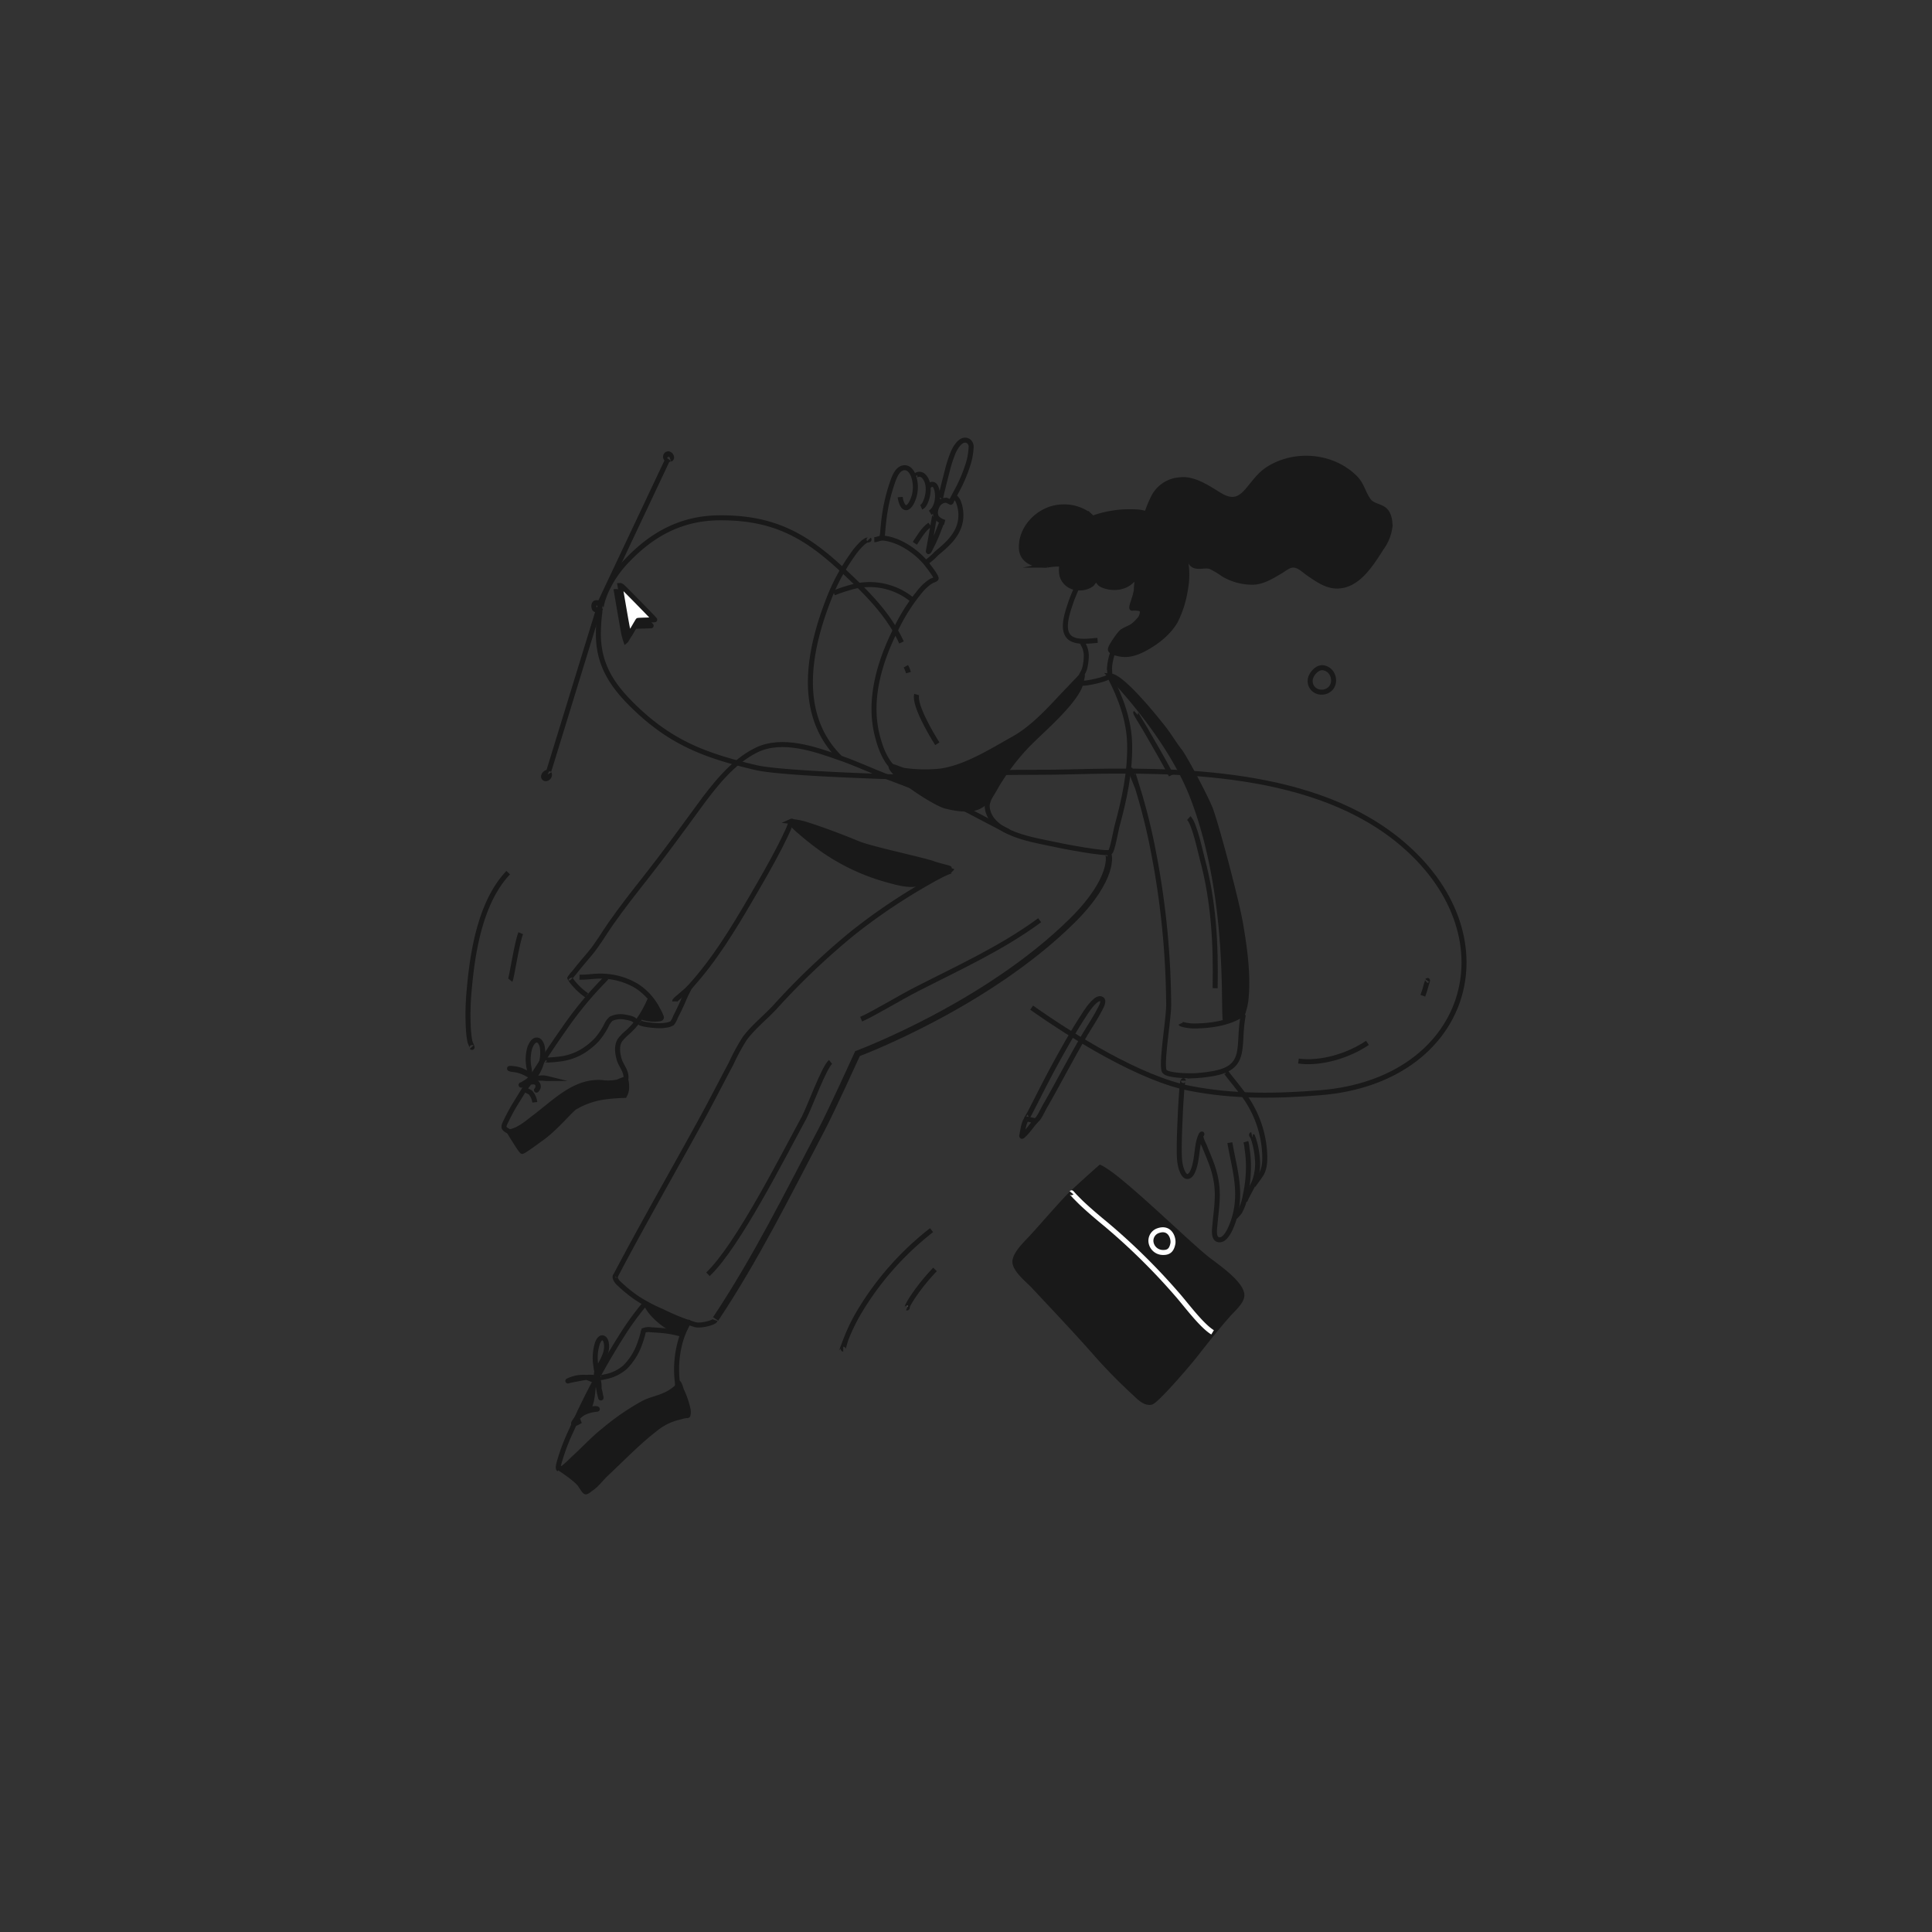 <svg id="组件_23_1" data-name="组件 23 – 1" xmlns="http://www.w3.org/2000/svg" width="510" height="510" viewBox="0 0 510 510">
  <rect x="0" y="0" width="510" height="510" fill="#333333" stroke="none"/>
  <g id="设计" transform="translate(123.24 115.983)">
    <path id="路径" d="M.018,22.6c-.12-.146.381.067.567.032a2.156,2.156,0,0,0,.87-.567c.922-.768,1.741-1.636,2.625-2.446,2.572-2.358,4.954-4.972,7.7-7.124a64.139,64.139,0,0,1,10.4-7.138c1.78-.9,3.73-1.254,5.53-2.074a11.23,11.23,0,0,0,3.017-1.909,1.325,1.325,0,0,0,.437-.85c0-.043.036-.6.153-.514.417.3.67,1.523.864,1.978a23.464,23.464,0,0,1,1.667,4.778,3.415,3.415,0,0,1,.01,1.854c-.05.092-.51.066-.6.081-.626.106-1.24.29-1.854.447a15.228,15.228,0,0,0-5.491,2.569c-4.879,3.67-9.192,8.2-13.647,12.367-1.347,1.259-2.428,2.855-3.969,3.871-.392.258-.888.779-1.368.85-.363.054-1.344-1.684-1.559-1.958C4.08,25.2.018,22.6.018,22.6Z" transform="translate(24.482 249.022)" fill="#191919" stroke="#191919" stroke-miterlimit="10" stroke-width="1.321"/>
    <path id="路径-2" data-name="路径" d="M89.008.053c-.528-.495-5.914,2.621-6.376,2.882A154.45,154.45,0,0,0,62.57,16.452,190.1,190.1,0,0,0,42.059,35.986c-2.553,2.732-5.712,5.224-7.933,8.231a54.618,54.618,0,0,0-3.61,6.656c-2.6,4.839-5.078,9.743-7.717,14.564C15.227,79.266,7.342,92.948,0,106.9" transform="translate(39.222 113.936)" fill="none" stroke="#191919" stroke-miterlimit="10" stroke-width="1.321"/>
    <path id="路径-3" data-name="路径" d="M0,26.12c3.15-1.378,10.373-5.747,14.6-7.906C25.669,12.555,37.058,7.4,47.117,0" transform="translate(104.086 126.938)" fill="none" stroke="#191919" stroke-miterlimit="10" stroke-width="1.321"/>
    <path id="路径-4" data-name="路径" d="M32.369,0c-1.709,1.331-5.719,12.372-7,14.717C19.95,24.616,7.882,48.623,0,56.042" transform="translate(63.641 164.347)" fill="none" stroke="#191919" stroke-miterlimit="10" stroke-width="1.321"/>
    <path id="路径-5" data-name="路径" d="M15.448,0c.165.172-.461.136-.672.247a5.444,5.444,0,0,0-1.082.777,18.346,18.346,0,0,0-2.585,3.06A52.594,52.594,0,0,0,5,15.323c-4.88,12.4-9.35,30.223,2.781,42.293" transform="translate(90.692 26.404)" fill="none" stroke="#191919" stroke-miterlimit="10" stroke-width="1.321"/>
    <path id="路径-6" data-name="路径" d="M.164.161s0,0,0,.007" transform="translate(106.951 26.31)" fill="none" stroke="#191919" stroke-miterlimit="10" stroke-width="1.321"/>
    <path id="路径-7" data-name="路径" d="M.074.441C.748.428,1.6-.071,2.45.009,6.607.4,11.045,3.423,13.639,6.5c.324.384,2.922,3.666,2.752,4.178-.09.269-1.063.543-1.275.675a12.071,12.071,0,0,0-2.6,2.241A48.556,48.556,0,0,0,5.874,23.842c-4.3,8.49-7.425,18.581-5.061,28.1.732,2.947,1.809,6.077,3.887,8.374" transform="translate(107.477 26.054)" fill="none" stroke="#191919" stroke-miterlimit="10" stroke-width="1.321"/>
    <path id="路径-8" data-name="路径" d="M0,0S15.3,15.544,21.643,31.963C29.451,52.175,29.811,75.036,30,80.524c.09,2.572.1,10.041.26,10.111a34.777,34.777,0,0,0,4.508-1.179,22.108,22.108,0,0,0,.9-3.417c.8-6.647-.223-13.961-1.337-20.512-1.1-6.447-6.543-26.788-8.027-30.521-1.269-3.192-6.675-13.426-8.027-15.158-1.566-2.006-2.857-4.228-4.432-6.234C11.619,10.776,3.082.217,0,0Z" transform="translate(169.926 62.454)" fill="#191919" stroke="#191919" stroke-miterlimit="10" stroke-width="1.321"/>
    <path id="路径-9" data-name="路径" d="M19.123,3.252c.054.094-.182-.116-.264-.187-.2-.169-.364-.37-.555-.545A7.852,7.852,0,0,0,16.555,1.3,11.186,11.186,0,0,0,10.217.04C4.779.429-.346,5.424.018,11.113c.218,3.4,4.037,4.481,6.844,4.253a13.532,13.532,0,0,1,3.745-.236c.123.029.073.171.061.26a7.4,7.4,0,0,0,.042,2.677A4.451,4.451,0,0,0,14.7,21.331a5.329,5.329,0,0,0,3.765-.864c.461-.386.885-1.279,1.407-1.54a3.992,3.992,0,0,1,.376.641,2.44,2.44,0,0,0,1,1,7.945,7.945,0,0,0,4.678.58,6.294,6.294,0,0,0,3-1.444c.1-.085,1.268-1.291,1.39-1.169.392.392.024,2.458.045,2.931.075,1.717-1.8,5.521-1.049,5.279a5.439,5.439,0,0,1,2.1.169c.978.258.352,2.1-.119,2.644-2.171,2.524-2.541,2.055-4.6,3.289-.714.428-3.145,3.952-3.192,4.708s1.634,1.082,2.112,1.2c2.477.59,4.676-.146,6.874-1.306,3.167-1.672,6.5-4.259,8.244-7.446a27.775,27.775,0,0,0,2.5-7.819A21.235,21.235,0,0,0,42.061,9.816C39.5,3.48,32.834,1.526,30.97,1.363A28.746,28.746,0,0,0,18.785,2.992" transform="translate(146.381 17.83)" fill="#191919" stroke="#191919" stroke-miterlimit="10" stroke-width="1.321"/>
    <path id="路径-10" data-name="路径" d="M.061,14.767c-.208-.139.176-.973.225-1.11A28.094,28.094,0,0,1,1.649,10.45,8.384,8.384,0,0,1,8.64,5.7c3.174-.434,6.4,1.475,9,3.067,1.6.983,3.456,2.34,5.449,2.053,1.631-.235,2.874-1.6,3.869-2.808,1.57-1.9,2.967-3.851,5.093-5.2C39.184-1.694,49.219-.74,55.109,5.33c1.631,1.68,2.045,4.075,3.438,5.893.974,1.272,2.7,1.36,3.956,2.225,1.42.982,1.718,3.146,1.624,4.738a12.005,12.005,0,0,1-2.263,5.554c-2.226,3.477-5.195,8.356-9.4,9.644-3.859,1.183-6.666-.821-9.747-2.92-1.157-.788-2.457-2.166-3.95-2.259-1.3-.08-2.509,1.016-3.554,1.635-2.083,1.233-4.454,2.708-6.912,2.873a14.91,14.91,0,0,1-8.114-2.076,23.226,23.226,0,0,0-3.4-2.033c-1.447-.5-3.307.393-4.6-.442-1.115-.722-.973-2.348-2.115-3.054a6.832,6.832,0,0,0-3.054-.751c-.437-.025-1.216.163-1.588-.127s-.363-1.094-.453-1.517a6.934,6.934,0,0,0-.9-2.135C3.2,19.108,2.718,17.062,1.69,15.74a5.461,5.461,0,0,0-1.628-.973Z" transform="translate(179.526 4.984)" fill="#191919" stroke="#191919" stroke-miterlimit="10" stroke-width="1.321"/>
    <path id="路径-11" data-name="路径" d="M0,0C.014-.007.078.358.085.377a2.292,2.292,0,0,0,.469.667A18.406,18.406,0,0,0,2.418,2.779,75.186,75.186,0,0,0,8.641,7.652a55.685,55.685,0,0,0,16.9,7.844c2.252.6,5.016,1.419,7.38,1.07,1.52-.224,3.069-1.377,4.426-2.03,1-.482,2-.971,3.014-1.435a4.141,4.141,0,0,0,1.392-.719c.065-.078-3.091-.8-4.1-1.191-2.55-.979-16.386-3.865-19.911-5.313C13.218,4.019,7.823,1.953,3.131.54A25.5,25.5,0,0,0,0,0Z" transform="translate(85.591 100.843)" fill="#191919" stroke="#191919" stroke-miterlimit="10" stroke-width="1.321"/>
    <path id="路径-12" data-name="路径" d="M103.5,0c.49.031,1.947,6.62-9.444,17.857-22.713,22.407-56.6,35.019-56.6,35.019s-6.77,14.9-9.558,20.215C19.018,90.015,10.606,107.012,0,122.922" transform="translate(65.664 109.269)" fill="none" stroke="#191919" stroke-miterlimit="10" stroke-width="1.643"/>
    <path id="路径-13" data-name="路径" d="M50.494,0c0-.006-.656.441-.729.522-.39.43-.8.845-1.2,1.266C47.275,3.15,45.963,4.5,44.68,5.871c-3.636,3.884-7.65,8.136-12.334,10.753C26.339,19.979,18.781,24.8,11.89,25.262a39.85,39.85,0,0,1-8.549-.3c-.709-.138-3.069-1.234-3.3-1-.287.287,1.141,1.749,1.434,2.029,3.743,3.592,10.8,7.844,12.83,8.378,2.518.664,6.35,1.34,8.787.2,2.767-1.291,3.753-4.02,5.275-6.432a60.6,60.6,0,0,1,7.366-9.573C39.636,14.51,47.6,7.915,49.8,2.858A15.9,15.9,0,0,0,50.494,0Z" transform="translate(111.985 62.409)" fill="#191919" stroke="#191919" stroke-miterlimit="10" stroke-width="1.321"/>
    <path id="路径-14" data-name="路径" d="M4.653,0c.214.4-.487.767-.7,1.164A41.545,41.545,0,0,0,2.092,5.178q-.453,1.087-.814,2.206c-.762,2.349-2.587,7.4.276,9.1,1.876,1.112,4.888.6,6.947.464" transform="translate(157.994 36.117)" fill="none" stroke="#191919" stroke-miterlimit="10" stroke-width="1.321"/>
    <path id="路径-15" data-name="路径" d="M.679.012C.622-.068.844.277.86.306c.138.251.276.5.393.763A6.091,6.091,0,0,1,1.778,3.39a13.9,13.9,0,0,1-.431,3.476c-.3,1.294-2.253,3.393-.837,3.889.744.261,6.682-.978,7.3-1.8.3-.4.068-1.879.108-2.355A15.687,15.687,0,0,1,9.084,1.849" transform="translate(161.735 53.588)" fill="none" stroke="#191919" stroke-miterlimit="10" stroke-width="1.321"/>
    <path id="路径-16" data-name="路径" d="M22.52,0s-6.862,6.081-8.53,7.844c-3.315,3.5-6.413,7.181-9.682,10.722C2.941,20.047.482,22.353.041,24.431c-.486,2.29,3.495,5.365,4.841,6.81C10.4,37.162,15.945,42.966,21.3,49.056a134.961,134.961,0,0,0,10.086,10.3c1.167,1.072,2.8,2.967,4.572,2.606,1.275-.26,9.109-9.215,11.871-12.744C50.611,45.66,53.4,42.135,56.4,38.751c1.018-1.148,3.441-3.237,3.515-4.94.136-3.138-6.736-7.8-8.973-9.534C45.511,20.068,27.691,2.387,22.52,0Z" transform="translate(144.665 192.212)" fill="#191919" stroke="#191919" stroke-miterlimit="10" stroke-width="1.321"/>
    <path id="路径-17" data-name="路径" d="M1.884.235A2.81,2.81,0,0,0,.039,3.443a3.183,3.183,0,0,0,3.21,2.545c1.58.034,2.232-.814,2.531-2.314C6.049,2.32,5.092-.89,1.884.235Z" transform="translate(180.587 208.648)" fill="none" stroke="#fff" stroke-miterlimit="10" stroke-width="1.321"/>
    <path id="路径-18" data-name="路径" d="M0,0C.008-.009.859.946.908.994c.643.639,1.269,1.3,1.932,1.916,2.006,1.875,4.115,3.66,6.234,5.4A167.755,167.755,0,0,1,27.8,26.758c2.216,2.493,6.462,8.286,9.416,10.068" transform="translate(159.637 198.893)" fill="none" stroke="#fff" stroke-miterlimit="10" stroke-width="1.321"/>
    <path id="路径-19" data-name="路径" d="M0,13.8S3.167,19.019,3.449,19c.5-.038,4.3-2.9,4.8-3.242,3.962-2.73,8.061-7.847,9.161-8.44a21.086,21.086,0,0,1,7.941-2.707c2.445-.323,5.124-.39,5.124-.39a4.622,4.622,0,0,0,.539-2.528A5.8,5.8,0,0,0,30.782.078c-.14-.34-1.9.537-2.172.61a12.408,12.408,0,0,1-4.153.136C17.275.311,12.052,5.993,6.579,10.08,5.381,10.974,2.3,13.706,0,13.8Z" transform="translate(11.159 168.957)" fill="#191919" stroke="#191919" stroke-miterlimit="10" stroke-width="1.321"/>
    <path id="路径-20" data-name="路径" d="M0,0S1.738,10.277,1.964,11.236a17.023,17.023,0,0,0,.5,1.772c.183-.147,2.236-3.784,2.3-3.794.428-.072,4.41-.126,4.4-.181C9.133,8.87,1.224.816.719.385.541.233.262-.017,0,0Z" transform="translate(39.485 40.166)" fill="#191919" stroke="#191919" stroke-miterlimit="10" stroke-width="1.321"/>
    <path id="路径-21" data-name="路径" d="M0,0S1.738,10.277,1.964,11.236a17.023,17.023,0,0,0,.5,1.772c.183-.147,2.236-3.784,2.3-3.794.428-.072,4.411-.126,4.4-.181C9.133,8.87,1.224.816.719.385.541.233.262-.017,0,0Z" transform="translate(40.423 38.575)" fill="#fff" stroke="#191919" stroke-miterlimit="10" stroke-width="1.321"/>
    <g id="编组" transform="translate(187.947 166.589)">
      <path id="路径-22" data-name="路径" d="M1.084.005c0-.016-.021.01-.024.014C.879.2.883.595.849.829.766,1.4.7,1.962.664,2.537.56,4.3.405,6.063.329,7.829.183,11.2,0,14.583,0,17.96c0,2.089,0,4.5,1.01,6.4.825,1.549,1.921,1.031,2.546-.382.9-2.043,1-4.411,1.347-6.593a11.822,11.822,0,0,1,.539-2.312,3.643,3.643,0,0,1,.335-.7c.014-.022.27-.321.187-.279-.786.393.517,2.744.679,3.154C8.06,20.818,9.266,23.176,9.835,27.1c.545,3.758-.107,7.3-.425,11.034-.079.925-.463,3.361.76,3.792,1.941.683,3.369-2.867,3.826-4.065.162-.424.312-.853.445-1.287,2.226-7.256.139-13.12-1.079-20.2" transform="translate(0.104 2.692)" fill="none" stroke="#191919" stroke-miterlimit="10" stroke-width="1.321"/>
      <path id="路径-23" data-name="路径" d="M2.841,0a7.381,7.381,0,0,1,.3,1.663,33.475,33.475,0,0,1,.378,3.964,35.584,35.584,0,0,1-.839,8.631,13.013,13.013,0,0,1-1.475,4.264A11.3,11.3,0,0,1,0,19.871" transform="translate(14.846 18.823)" fill="none" stroke="#191919" stroke-miterlimit="10" stroke-width="1.321"/>
      <path id="路径-24" data-name="路径" d="M1.827,0c-.209.051.165.4.245.6a13.212,13.212,0,0,1,.456,1.355A21.809,21.809,0,0,1,3.3,6.385a13.707,13.707,0,0,1-.728,5.91C1.941,13.913.643,15.923,0,17.531" transform="translate(17.428 16.928)" fill="none" stroke="#191919" stroke-miterlimit="10" stroke-width="1.321"/>
      <path id="路径-25" data-name="路径" d="M0,0C.184-.048,1,1.115,1.181,1.346,2.388,2.851,3.59,4.363,4.758,5.9A28.556,28.556,0,0,1,10.4,20.354c.184,2.046.321,4.734-.741,6.618-.251.446-1.837,2.664-2.164,3.056" transform="translate(12.162 0.284)" fill="none" stroke="#191919" stroke-miterlimit="10" stroke-width="1.321"/>
    </g>
    <path id="路径-26" data-name="路径" d="M32.376,0c2.875,5.527,5.119,11.557,5.237,17.847.143,7.573-1.433,14.606-3.391,21.846-.207.764-1.185,6.3-1.766,6.646C31.444,46.946,20.034,44.777,18,44.32,12.683,43.124.865,41.648.02,34.542-.164,33,1,31.451,1.4,30" transform="translate(137.344 62.647)" fill="none" stroke="#191919" stroke-miterlimit="10" stroke-width="1.321"/>
    <path id="路径-27" data-name="路径" d="M0,61.638c-.061-.252,1.016-1.364,1.179-1.577C2.457,58.4,3.841,56.82,5.187,55.217c2.066-2.459,3.671-5.28,5.507-7.908,2.923-4.184,6.1-8.227,9.258-12.231,4.815-6.1,9.424-12.449,14.013-18.721,4.011-5.481,8.91-11.817,15.177-14.886,6.865-3.362,15.545-.228,22.228,2.11,4.251,1.487,8.338,3.412,12.539,5.032,6.895,2.66,14.009,5.113,20.583,8.52,3.533,1.83,7.695,4.073,11.253,5.853" transform="translate(27.273 80.561)" fill="none" stroke="#191919" stroke-miterlimit="10" stroke-width="1.321"/>
    <path id="路径-28" data-name="路径" d="M31.014.078c-.119-.506-.8,1.588-.959,1.945C29.34,3.6,28.6,5.147,27.811,6.684c-2.386,4.644-5.013,9.17-7.644,13.679-4.77,8.178-9.607,16.149-15.979,23.2C2.4,45.541,0,47.038,0,47.552" transform="translate(54.853 100.806)" fill="none" stroke="#191919" stroke-miterlimit="10" stroke-width="1.321"/>
    <path id="路径-29" data-name="路径" d="M0,0C-.1.094,2.192,3.772,2.3,3.955c2.388,4.163,4.849,8.315,7.084,12.562" transform="translate(176.555 72.154)" fill="none" stroke="#191919" stroke-miterlimit="10" stroke-width="1.321"/>
    <path id="路径-30" data-name="路径" d="M0,0C1.494,1.328,3.04,8.84,3.562,10.762,6.6,21.972,7.187,33.353,6.956,44.906" transform="translate(190.565 99.972)" fill="none" stroke="#191919" stroke-miterlimit="10" stroke-width="1.321"/>
    <path id="路径-31" data-name="路径" d="M0,0c-.084.192,1.965,5.073,2.13,5.581a154.413,154.413,0,0,1,4.1,16.428,218.981,218.981,0,0,1,4.1,40.72c.045,3.6-2.065,15.648-1.162,17.53.61,1.27,6.568,1.3,7.778,1.261a38.934,38.934,0,0,0,4.733-.513c9.787-1.551,6.707-7.311,8.354-15.547" transform="translate(174.932 86.47)" fill="none" stroke="#191919" stroke-miterlimit="10" stroke-width="1.321"/>
    <path id="路径-32" data-name="路径" d="M0,2.7c.078.163.835.311,1.01.356a12.166,12.166,0,0,0,3.306.276C8.4,3.228,13.278,2.468,16.671,0" transform="translate(188.454 151.508)" fill="none" stroke="#191919" stroke-miterlimit="10" stroke-width="1.321"/>
    <path id="路径-33" data-name="路径" d="M3.148,0A3.016,3.016,0,0,0,1.994.365,4.494,4.494,0,0,0,.158,2.676,2.925,2.925,0,0,0,2.774,6.459a3.279,3.279,0,0,0,1.383-.166C7.393,5.184,6.633.213,3.148,0Z" transform="translate(222.577 60.258)" fill="none" stroke="#191919" stroke-miterlimit="10" stroke-width="1.321"/>
    <path id="路径-34" data-name="路径" d="M.08,0C-.667,2.695,4,10.613,5.537,12.984" transform="translate(118.654 67.36)" fill="none" stroke="#191919" stroke-miterlimit="10" stroke-width="1.321"/>
    <path id="路径-35" data-name="路径" d="M0,0A7.6,7.6,0,0,1,.679,1.68" transform="translate(115.884 59.901)" fill="none" stroke="#191919" stroke-miterlimit="10" stroke-width="1.321"/>
    <path id="路径-36" data-name="路径" d="M.036,23.756c-.093.107.02-.284.047-.423.079-.405.169-.809.276-1.208a20.512,20.512,0,0,1,1.215-3.193,28.65,28.65,0,0,1,5.5-7.837C13.727,4.156,21.387.129,30.977.005,45.724-.186,54.192,4.862,63.725,13.731,71.236,20.717,76.171,26,79.333,32.9" transform="translate(35.398 20.708)" fill="none" stroke="#191919" stroke-miterlimit="10" stroke-width="1.321"/>
    <path id="路径-37" data-name="路径" d="M.7,0C.423.219.4,1.319.353,1.689A42.709,42.709,0,0,0,.007,6.553c-.2,9.042,4,14.805,10.42,20.8,9.625,8.984,18.684,12.151,31.162,15.092,7.466,1.759,41.646,2.585,45.119,2.726" transform="translate(34.716 44.199)" fill="none" stroke="#191919" stroke-miterlimit="10" stroke-width="1.321"/>
    <path id="路径-38" data-name="路径" d="M0,1.138c.437-.685,1.625.088,2.437.065Q5.644,1.114,8.84.86C18.233.109,27.563.461,36.967.213c28.721-.756,65.5-.567,88.41,19.379,28.61,24.9,16.676,62.139-22.02,65.3-11.75.961-22.977,1.116-34.543-1.141C55.734,81.2,37.921,70.124,27.05,62.45" transform="translate(122.038 87.562)" fill="none" stroke="#191919" stroke-miterlimit="10" stroke-width="1.321"/>
    <path id="路径-39" data-name="路径" d="M0,4.8C5.979,5.616,13.245,3.374,18.2,0" transform="translate(219.524 159.309)" fill="none" stroke="#191919" stroke-miterlimit="10" stroke-width="1.321"/>
    <path id="路径-40" data-name="路径" d="M1.179.049c.2-.271-.164.658-.248.987C.671,2.049.357,3.059,0,4.041" transform="translate(252.359 142.828)" fill="none" stroke="#191919" stroke-miterlimit="10" stroke-width="1.321"/>
    <path id="路径-41" data-name="路径" d="M.978,46.052c.378.411-.4-1.048-.5-1.6A28.792,28.792,0,0,1,.1,41.126a67.374,67.374,0,0,1,.2-9.91C1.17,21.049,3.236,7.77,10.617,0" transform="translate(0.297 114.376)" fill="none" stroke="#191919" stroke-miterlimit="10" stroke-width="1.321"/>
    <path id="路径-42" data-name="路径" d="M0,12.4C.3,12.035,1.753,2.366,2.761,0" transform="translate(11.464 130.366)" fill="none" stroke="#191919" stroke-miterlimit="10" stroke-width="1.321"/>
    <path id="路径-43" data-name="路径" d="M0,2.217A46.377,46.377,0,0,1,4.507.708a17.715,17.715,0,0,1,16.3,3.424" transform="translate(96.886 38.323)" fill="none" stroke="#191919" stroke-miterlimit="10" stroke-width="1.321"/>
    <path id="路径-44" data-name="路径" d="M1.611.944a.774.774,0,0,0-.344-.8,1.062,1.062,0,0,0-.824-.1C-.058.2-.065,1.057.086,1.457.389,2.257,1.559,1.95,1.611.944Z" transform="translate(33.525 43.103)" fill="none" stroke="#191919" stroke-miterlimit="10" stroke-width="1.321"/>
    <path id="路径-45" data-name="路径" d="M.136,0C.2-.026.014.1.006.169A1.418,1.418,0,0,0,.083.761,3.852,3.852,0,0,0,1.125,2.146a37.041,37.041,0,0,0,4.81,3.879,42.974,42.974,0,0,0,6.554,3.436,55.03,55.03,0,0,0,8.623,3.457c1.476.407,5.07-.5,5.3-1.18" transform="translate(39.126 220.77)" fill="none" stroke="#191919" stroke-miterlimit="10" stroke-width="1.321"/>
    <path id="路径-46" data-name="路径" d="M23.06,0c.089.146-.268.215-.379.345-.34.4-.683.8-1.009,1.216-1.55,1.965-3.026,4.008-4.379,6.113A188.021,188.021,0,0,0,3.53,33.34a54.484,54.484,0,0,0-3.1,8c-.061.232-.7,2.183-.293,2.386" transform="translate(24.13 228.077)" fill="none" stroke="#191919" stroke-miterlimit="10" stroke-width="1.321"/>
    <path id="路径-47" data-name="路径" d="M3.176,0c-.086-.078-.54.854-.562.9A27.554,27.554,0,0,0,1.235,4.193,27.5,27.5,0,0,0,.267,16.51" transform="translate(55.393 233.052)" fill="none" stroke="#191919" stroke-miterlimit="10" stroke-width="1.321"/>
    <path id="路径-48" data-name="路径" d="M.062,0C-.179.173.351.518.5.776A11.764,11.764,0,0,0,2.276,3.07C3.9,4.752,6.509,6.79,8.867,7.241c1.06.2,1.409-.447,1.806-1.335.076-.17.4-.711.265-.908s-.667-.278-.875-.36c-.772-.3-1.527-.645-2.282-.99C6.824,3.21,5.85,2.842,4.855,2.5,3.321,1.966,2.036,1.016.561.426" transform="translate(47.208 228.25)" fill="#191919" stroke="#191919" stroke-miterlimit="10" stroke-width="1.321"/>
    <path id="路径-49" data-name="路径" d="M0,12.639c.086.217,1.692-.2,1.816-.223A10.968,10.968,0,0,0,6.924,9.9a16.483,16.483,0,0,0,3.929-6.411A25.1,25.1,0,0,0,11.6,1.074c.062-.234.08-.735.317-.879A3.548,3.548,0,0,1,13.764.05c1.423.084,2.862.162,4.274.356a28.338,28.338,0,0,1,3.224.662c.229.059.872.1,1,.356" transform="translate(34.862 234.998)" fill="none" stroke="#191919" stroke-miterlimit="10" stroke-width="1.321"/>
    <path id="路径-50" data-name="路径" d="M7.944,10.286c.057.092-.053-.209-.076-.315-.043-.2-.085-.4-.13-.594A17.579,17.579,0,0,1,7.4,7.4a12.872,12.872,0,0,1,.412-5.992c.2-.518.7-1.6,1.446-1.385.853.248.97,1.593.966,2.3-.014,2.366-1.619,4.419-2.542,6.5-.226.51-.114,1.915-.506,2.266-.28.251-1.853-.591-2.212-.63a9.152,9.152,0,0,0-4.95.912c-.089.059.209-.045.312-.072q.245-.062.493-.115.762-.163,1.531-.3c1.535-.272,3.589-.786,5.123-.241,1.067.379.663,2.779.832,3.688a8.878,8.878,0,0,0,.247,1.027c.053.169.1.647.2.495.064-.106-.106-.6-.126-.716a10.854,10.854,0,0,0-.658-2.466c-.091-.21-.412-.931-.755-.712-.57.362-.537,1.6-.61,2.166-.174,1.342-.371,3.571-1.307,4.655-.081.094-.2-.152-.287-.187a.814.814,0,0,0-.669.091c-.19.1-1,.976-1.159.927-.017,0,.341-.587.362-.623q.354-.586.695-1.179.595-1.043,1.2-2.08c.018-.031.346-.643.367-.636a8.653,8.653,0,0,1-.449,1.105c-.5,1.02-1.033,2.03-1.554,3.041-.037.073-.493.784-.421.855s.87-.527.955-.573a6.432,6.432,0,0,1,2.575-.823c.176-.011.738-.067.87.106.028.036-.4.075-.427.078-.3.034-.6.08-.89.143a8.37,8.37,0,0,0-2.412.825,7.184,7.184,0,0,0-2.136,2.015c-.056.079-.529.71-.378.786.365.182,1.551-.635,1.9-.777" transform="translate(26.658 237.171)" fill="none" stroke="#191919" stroke-miterlimit="10" stroke-width="1.321"/>
    <path id="路径-51" data-name="路径" d="M.005,31.4c-.069,0,.589-2.252.618-2.329A47.651,47.651,0,0,1,4.1,21.811,77.976,77.976,0,0,1,23.322,0" transform="translate(99.349 208.747)" fill="none" stroke="#191919" stroke-miterlimit="10" stroke-width="1.321"/>
    <path id="路径-52" data-name="路径" d="M0,10.153c.141.057.056-.3.115-.44A10,10,0,0,1,.61,8.755,26.992,26.992,0,0,1,2.1,6.442,54.451,54.451,0,0,1,7.4,0" transform="translate(116.18 219.118)" fill="#969696" stroke="#191919" stroke-miterlimit="10" stroke-width="1.321"/>
    <path id="路径-53" data-name="路径" d="M1.319.061C.656-.289-.418.952.17,1.513c.627.6,1.757-.485,1.32-1.2" transform="translate(20.239 87.897)" fill="none" stroke="#191919" stroke-miterlimit="10" stroke-width="1.321"/>
    <path id="路径-54" data-name="路径" d="M.888,1.464C.736,1.667.317,1.4.2,1.292A.8.8,0,0,1,.464.048c.8-.324,1.6,1.09.8,1.39" transform="translate(52.442 3.818)" fill="none" stroke="#191919" stroke-miterlimit="10" stroke-width="1.321"/>
    <path id="路径-55" data-name="路径" d="M1.258,31.657c-.014,0,.24-.388.249-.4.205-.329.406-.66.588-1,.48-.9.931-1.818,1.4-2.726C4.9,24.778,6.27,22.014,7.734,19.293c2.881-5.353,5.852-10.682,9.21-15.751.475-.718,2.9-4.315,4.178-3.392.707.512-.151,1.97-.412,2.5-1.129,2.278-2.6,4.422-3.9,6.608-3.8,6.414-7.164,13.068-10.9,19.52-.376.649-1.41,3.079-2.211,3.4-.449.18-2.275-.641-2.535-.25C.472,32.963.287,34.78.043,36c-.011.053-.085.311-.011.356s.331-.209.374-.247c1.329-1.163,2.182-2.718,3.4-3.935" transform="translate(146.477 147.629)" fill="none" stroke="#191919" stroke-miterlimit="10" stroke-width="1.321"/>
    <path id="路径-56" data-name="路径" d="M.017.009C-.046-.043.085.156.125.227c.087.152.183.3.283.438a11.707,11.707,0,0,0,.878,1.094A17.773,17.773,0,0,0,4.45,4.575" transform="translate(27.191 142.191)" fill="none" stroke="#191919" stroke-miterlimit="10" stroke-width="1.321"/>
    <path id="路径-57" data-name="路径" d="M13.35,0c0,.042-.154.214-.178.252-.141.226-.255.47-.378.706-.455.877-.883,1.765-1.267,2.676C10.9,5.126,10.2,6.558,9.46,8a6.66,6.66,0,0,1-.938,1.753,4.748,4.748,0,0,1-1.877.532C5.2,10.609.682,10.133,0,9.571" transform="translate(45.652 144.385)" fill="none" stroke="#191919" stroke-miterlimit="10" stroke-width="1.321"/>
    <path id="路径-58" data-name="路径" d="M0,.283C1.857.34,3.764-.018,5.649,0a18.776,18.776,0,0,1,9.11,2.421A15.641,15.641,0,0,1,20.58,8.666a15.583,15.583,0,0,1,.863,1.727c.069.168.261.509.118.687-.175.218-.674.213-.919.239a9.059,9.059,0,0,1-2.86-.153c-.2-.044-1.021-.117-1.071-.4-.058-.332.335-.84.467-1.121a24.652,24.652,0,0,0,1.107-2.714c.058-.176.348-.7.3-.891" transform="translate(29.737 141.684)" fill="none" stroke="#191919" stroke-miterlimit="10" stroke-width="1.321"/>
    <path id="路径-59" data-name="路径" d="M1.594,0s-.253.23-.257.242C1.255.469,1.18.7,1.1.924.824,1.656.58,2.393.277,3.114.2,3.3.108,3.479.04,3.668A.3.3,0,0,0,.016,3.9c.072.142.349.171.482.19.463.065.928.087,1.388.181A2.526,2.526,0,0,0,3.2,4.39c.517-.185.3-.951.184-1.336a7.787,7.787,0,0,0-.418-1A6.6,6.6,0,0,0,1.985.431,2.849,2.849,0,0,0,1.594,0Z" transform="translate(47.043 148.322)" fill="#191919" stroke="#191919" stroke-miterlimit="10" stroke-width="1.321"/>
    <path id="路径-60" data-name="路径" d="M27.056,0a3.742,3.742,0,0,0-.283.317c-.2.23-.422.441-.637.658-.655.661-1.284,1.355-1.921,2.033a95.517,95.517,0,0,0-8.229,10.343C11.413,19.811,7.181,26.472,3.054,33.22A47.341,47.341,0,0,0,.6,37.738c-.224.476-.772,1.359-.547,1.917.154.382.878.743,1.23.941" transform="translate(9.805 142.085)" fill="none" stroke="#191919" stroke-miterlimit="10" stroke-width="1.321"/>
    <path id="路径-61" data-name="路径" d="M8.572.02c.059-.1-.082.221-.127.331a7.6,7.6,0,0,1-.339.705c-.367.684-.725,1.373-1.094,2.056A21.564,21.564,0,0,1,2.649,8.619a13.694,13.694,0,0,0-1.969,2C-.312,12.083-.047,14.095.4,15.691c.488,1.761,2.042,3.232,1.8,5.172A4.818,4.818,0,0,1,1.66,22.03" transform="translate(39.786 147.891)" fill="none" stroke="#191919" stroke-miterlimit="10" stroke-width="1.321"/>
    <path id="路径-62" data-name="路径" d="M0,11.325c.057-.134.286.061.431.073a6.791,6.791,0,0,0,.83.006c.942-.034,1.886-.139,2.82-.262a15.011,15.011,0,0,0,7.03-2.825,18.708,18.708,0,0,0,2.607-2.3,19.385,19.385,0,0,0,2.4-3.575,5.759,5.759,0,0,1,1.3-1.882A5.751,5.751,0,0,1,21.27.136C21.961.258,23.691.5,23.947,1.4" transform="translate(20.628 152.406)" fill="none" stroke="#191919" stroke-miterlimit="10" stroke-width="1.321"/>
    <path id="路径-63" data-name="路径" d="M5.6,10.424c-.133-.019.245-.117.351-.2a4.813,4.813,0,0,0,.579-.549,7.491,7.491,0,0,0,1.253-1.98,9.987,9.987,0,0,0,.853-5.868C8.5,1.166,8.085.093,7.289.006c-1.057-.115-1.7,1.36-1.97,2.14A11.169,11.169,0,0,0,5.2,7.606a7.817,7.817,0,0,0,.428,2.081c.339.7,2.637.251,3.269.3a6.258,6.258,0,0,1,1.079.172,8.1,8.1,0,0,1-1.048-.065,14.9,14.9,0,0,0-2.774.119c-.148.022-.849.048-.926.222-.051.114.592.248.647.264a3.072,3.072,0,0,1,1.35.7,1.128,1.128,0,0,1,.294,1.214,1.561,1.561,0,0,1-.252.438c-.047.057-.2.215-.149.163a1.57,1.57,0,0,0,.384-1.121c-.173-1.694-2.455-.908-3.386-.536-.143.057-.913.449-1.058.333-.092-.074.206-.118.308-.178.169-.1.337-.2.5-.3.431-.272,1.8-1.014,1.685-1.678-.06-.338-.636-.6-.9-.75a9.692,9.692,0,0,0-3.15-1.132C1.347,7.816.055,7.716,0,7.526c-.039-.139,1.47.071,1.546.088A7.394,7.394,0,0,1,5.414,9.471c1.205,1.371-1.416,2.407-1.2,3.7,0,.026,1.167.557,1.283.675a4.635,4.635,0,0,1,1.167,2.588" transform="translate(11.269 158.563)" fill="none" stroke="#191919" stroke-miterlimit="10" stroke-width="1.321"/>
    <path id="路径-64" data-name="路径" d="M.034,18.471c-.108-.092.074-.943.083-1.052.1-1.194.2-2.389.348-3.579A46.529,46.529,0,0,1,2.984,3.166C3.467,1.9,4.259.124,5.825.005c1.268-.1,2.067,1.109,2.45,2.145A8.86,8.86,0,0,1,7.785,9.2a4.106,4.106,0,0,1-.51.781c-1.524,1.789-2.4-1.048-2.493-2.232" transform="translate(109.613 7.482)" fill="none" stroke="#191919" stroke-miterlimit="10" stroke-width="1.321"/>
    <path id="路径-65" data-name="路径" d="M.019.675C-.126.5.6.122.679.092A1.551,1.551,0,0,1,2.3.479c1.576,1.537,1.412,4.415.715,6.309C2.771,7.466,2.4,8.4,1.672,8.7" transform="translate(118.265 9.207)" fill="none" stroke="#191919" stroke-miterlimit="10" stroke-width="1.321"/>
    <path id="路径-66" data-name="路径" d="M0,.8A1.689,1.689,0,0,1,.1.389,1,1,0,0,1,.865,0c.691-.04,1,.676,1.17,1.23.6,1.925.191,5.094-1.675,6.261" transform="translate(121.956 11.872)" fill="none" stroke="#191919" stroke-miterlimit="10" stroke-width="1.321"/>
    <path id="路径-67" data-name="路径" d="M1.3,15.614c-.014.008.274-1.332.31-1.476.272-1.083.519-2.171.8-3.252q.308-1.2.612-2.392c.178-.7.354-1.4.556-2.088.153-.523.323-1.041.506-1.554q.241-.679.5-1.351C5.11,2.16,6.861-1.062,8.843.351A1.942,1.942,0,0,1,9.41,2.037,17.185,17.185,0,0,1,8.555,6.57,39.231,39.231,0,0,1,5.3,14c-.322.6-.625,1.206-.943,1.806-.061.115-.173.518-.291.6-.021.014-1.027-.519-1.163-.539A2.593,2.593,0,0,0,.613,17.11c-.607.955-.941,2.544-.144,3.472A4.448,4.448,0,0,0,2.435,21.7" transform="translate(123.689 0.205)" fill="none" stroke="#191919" stroke-miterlimit="10" stroke-width="1.321"/>
    <path id="路径-68" data-name="路径" d="M7.367,0a3.167,3.167,0,0,1,.952,1.439,9.973,9.973,0,0,1,.527,4.117c-.386,4.107-3.385,6.775-6.378,9.226A16.371,16.371,0,0,1,0,16.976" transform="translate(121.533 15.294)" fill="none" stroke="#191919" stroke-miterlimit="10" stroke-width="1.321"/>
    <path id="路径-69" data-name="路径" d="M1.794,0c.173.141-.172.415-.215.634-.1.494-.178.991-.263,1.487C.981,4.089.662,6.06.277,8.018c-.085.433-.17.867-.237,1.3-.006.036-.074.329-.018.352.1.044.367-.514.394-.567.345-.659.684-1.326,1-2s.605-1.326.879-2C2.71,4.082,3.07,3.045,3.5,2.031" transform="translate(121.821 19.975)" fill="none" stroke="#191919" stroke-miterlimit="10" stroke-width="1.321"/>
    <path id="路径-70" data-name="路径" d="M0,4.9C1.168,3.2,2.2,1.224,3.966,0" transform="translate(118.255 22.535)" fill="none" stroke="#191919" stroke-miterlimit="10" stroke-width="1.321"/>
    <path id="路径-71" data-name="路径" d="M13.09,0,0,42.556" transform="translate(21.626 45.015)" fill="none" stroke="#191919" stroke-miterlimit="10" stroke-width="1.321"/>
    <path id="路径-72" data-name="路径" d="M0,38.5,18.172,0" transform="translate(34.716 5.562)" fill="none" stroke="#191919" stroke-miterlimit="10" stroke-width="1.321"/>
  </g>
  <rect id="矩形_576" data-name="矩形 576" width="510" height="510" fill="none"/>
</svg>
